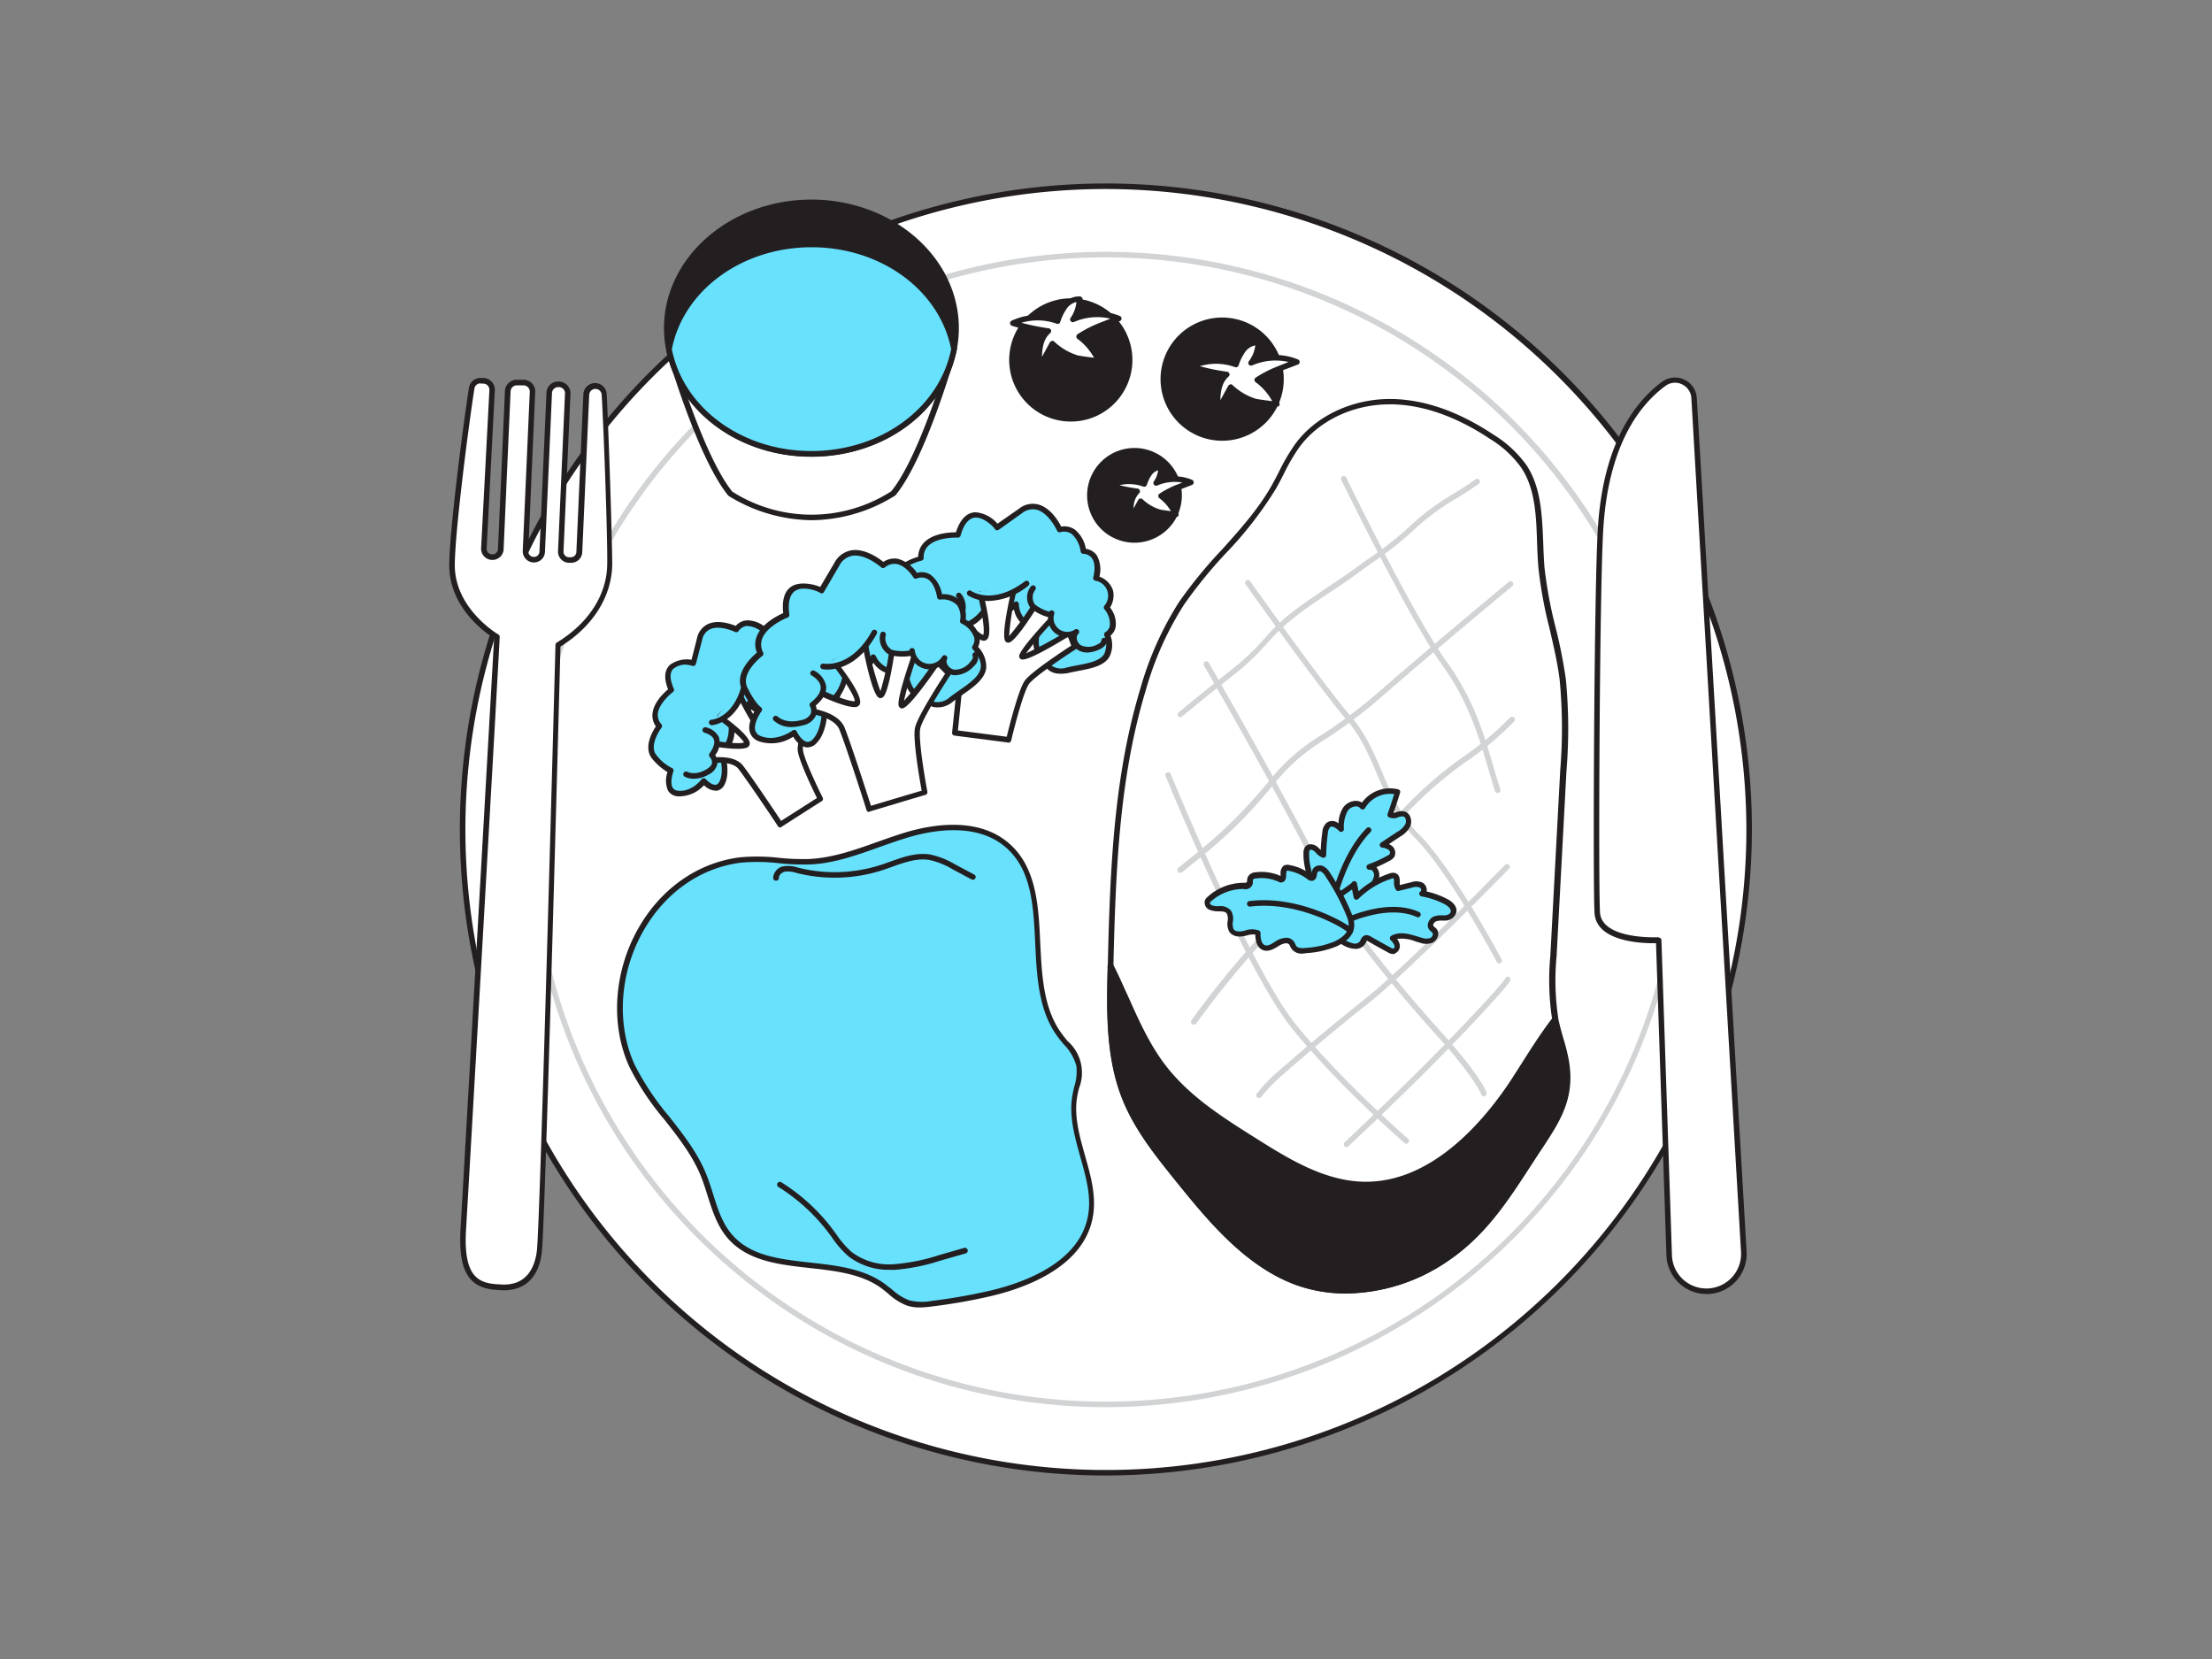 <svg xmlns="http://www.w3.org/2000/svg" viewBox="0 0 400 300"><rect x="0" y="0" width="400" height="300" fill="#808080" stroke="none"/><g id="_431_meal_flatline" data-name="#431_meal_flatline"><circle cx="199.98" cy="150" r="116.32" fill="#fff"/><path d="M200,266.82A116.82,116.82,0,1,1,316.8,150,117,117,0,0,1,200,266.82Zm0-232.64A115.82,115.82,0,1,0,315.8,150,116,116,0,0,0,200,34.18Z" fill="#231f20"/><path d="M200,254.46A104.46,104.46,0,1,1,304.44,150,104.58,104.58,0,0,1,200,254.46Zm0-207.92A103.46,103.46,0,1,0,303.44,150,103.58,103.58,0,0,0,200,46.54Z" fill="#d1d3d4"/><path d="M277.48,208.65c-4.68,7.17-8.71,13.91-15.84,18.81-7.81,5.36-17.83,7.59-26.67,4.56-9.06-3.11-15.69-11.07-21.85-18.68-3.8-4.7-7.66-9.5-9.85-15.21-2.74-7.17-2.63-15.13-2.45-22.86,0-.2,0-.41,0-.61.39-16.85,1-33.94,5.88-50a58.85,58.85,0,0,1,7-15.59c4.95-7.44,12.14-13.1,16.58-20.88,1.44-2.53,2.58-5.26,4.29-7.6,3.94-5.38,10.63-8,17.07-7.94s12.66,2.74,18.1,6.36a19.8,19.8,0,0,1,5.83,5.41c3.38,5.17,2.57,12,3.13,18.3.61,6.81,3,13.33,3.84,20.12a91.71,91.71,0,0,1,.12,16.49q-.9,16.78-1.79,33.57a46.37,46.37,0,0,0,.34,11.48c0,.12,0,.25.07.37.51,2.38,1.39,4.65,1.8,7.05C284.34,199.05,281.05,203.18,277.48,208.65Z" fill="#fff"/><path d="M243.38,233.88a26.6,26.6,0,0,1-8.58-1.39c-9.46-3.25-16.45-11.89-22.07-18.83C209,209,205,204.14,202.8,198.31c-2.84-7.44-2.65-15.74-2.48-23.06v-.6c.42-18.17,1.16-34.48,5.9-50.15a58.83,58.83,0,0,1,7.05-15.73A84.46,84.46,0,0,1,221,99.35c3.18-3.54,6.48-7.21,8.88-11.42.49-.86.95-1.75,1.4-2.63a35.7,35.7,0,0,1,2.93-5c3.76-5.15,10.47-8.25,17.48-8.15,5.92.1,12.1,2.27,18.37,6.44a20.51,20.51,0,0,1,6,5.56c2.62,4,2.79,9,3,13.84.05,1.55.11,3.15.24,4.68a79.36,79.36,0,0,0,2,10.78,91.62,91.62,0,0,1,1.85,9.33,92.68,92.68,0,0,1,.12,16.57l-1.79,33.58a45.74,45.74,0,0,0,.33,11.35c0,.13,0,.24.07.36.22,1,.52,2.09.81,3.09a34.71,34.71,0,0,1,1,4c1.2,6.85-1.57,11-4.78,15.89-.29.43-.59.88-.88,1.33l-1.1,1.69c-4.23,6.53-8.23,12.7-14.88,17.26A33.05,33.05,0,0,1,243.38,233.88Zm7.87-160.76c-6.56,0-12.77,2.95-16.29,7.75a35.4,35.4,0,0,0-2.84,4.89c-.46.89-.92,1.79-1.42,2.66a68.81,68.81,0,0,1-9,11.6,83.19,83.19,0,0,0-7.58,9.31,57.9,57.9,0,0,0-6.92,15.46c-4.71,15.55-5.44,31.79-5.86,49.88v.61c-.17,7.22-.36,15.41,2.42,22.67,2.18,5.68,6,10.46,9.77,15.08,5.53,6.84,12.42,15.36,21.62,18.51,8.21,2.82,18,1.14,26.23-4.49,6.48-4.45,10.43-10.54,14.6-17l1.1-1.7h0l.88-1.33c3.22-4.87,5.76-8.71,4.64-15.17a36.07,36.07,0,0,0-1-3.88c-.3-1-.6-2.08-.83-3.15,0-.13,0-.26-.08-.4a47.18,47.18,0,0,1-.34-11.58l1.79-33.58a92.51,92.51,0,0,0-.11-16.39c-.4-3.11-1.13-6.22-1.83-9.23a79,79,0,0,1-2-10.92c-.14-1.56-.2-3.17-.25-4.73-.16-4.7-.33-9.56-2.8-13.33a19.25,19.25,0,0,0-5.69-5.28c-6.1-4.06-12.1-6.17-17.82-6.27Z" fill="#231f20"/><path d="M277.48,208.65c-4.68,7.17-8.71,13.91-15.84,18.81-7.81,5.36-17.83,7.59-26.67,4.56-9.06-3.11-15.69-11.07-21.85-18.68-3.8-4.7-7.66-9.5-9.85-15.21-2.74-7.17-2.63-15.13-2.45-22.86,0-.2,0-.41,0-.61,3.16,6.22,5.36,13,9.68,18.51s10.41,9.4,16.34,13.11c6.1,3.83,12.55,7.76,19.68,7.93,11.38.3,20.94-9,27.35-18.91,2.32-3.59,4.66-7.5,7.32-10.94,0,.12,0,.25.07.37.51,2.38,1.39,4.65,1.8,7.05C284.34,199.05,281.05,203.18,277.48,208.65Z" fill="#231f20"/><path d="M243.38,233.92a26.61,26.61,0,0,1-8.59-1.39c-9.47-3.26-16.47-11.9-22.09-18.85-3.78-4.68-7.69-9.53-9.93-15.36-2.85-7.45-2.66-15.74-2.49-23.07v-.61a.55.55,0,0,1,.42-.51.54.54,0,0,1,.6.29c1,1.93,1.88,4,2.76,5.89,1.92,4.31,3.92,8.77,6.86,12.53,4.36,5.57,10.38,9.34,16.2,13s12.25,7.67,19.41,7.85c12.61.32,22.27-11.56,26.89-18.67l1.65-2.58c1.79-2.83,3.65-5.75,5.69-8.4a.54.54,0,0,1,.56-.19.55.55,0,0,1,.4.43l.06.34c.23,1,.53,2.09.82,3.09a36.91,36.91,0,0,1,1,4c1.2,6.87-1.58,11.06-4.79,15.92l-.88,1.33-1.1,1.69c-4.23,6.53-8.23,12.7-14.89,17.27A33.05,33.05,0,0,1,243.38,233.92Zm-42.06-57c-.14,6.81-.12,14.34,2.45,21.05,2.18,5.68,6,10.46,9.77,15.07,5.53,6.84,12.42,15.36,21.6,18.51,8.21,2.81,18,1.13,26.19-4.49,6.48-4.45,10.43-10.53,14.6-17l1.1-1.69h0l.88-1.34c3.22-4.85,5.75-8.69,4.63-15.13a36,36,0,0,0-1-3.88c-.23-.78-.46-1.57-.66-2.38-1.74,2.36-3.36,4.91-4.94,7.38-.55.88-1.1,1.74-1.65,2.59-4.74,7.3-14.65,19.5-27.82,19.16-7.45-.18-14.38-4.52-19.95-8-5.9-3.7-12-7.52-16.47-13.24-3-3.87-5.05-8.38-7-12.75C202.51,179.48,201.93,178.17,201.32,176.88Z" fill="#231f20"/><path d="M213.45,129.71a.5.5,0,0,1-.32-.88s4.28-3.57,9.59-7.74a42.26,42.26,0,0,0,5.9-5.6,33.8,33.8,0,0,1,4.25-4.16c2.34-1.88,4.73-3.47,7-5,1.64-1.09,3.33-2.22,5-3.41q1.49-1.1,2.91-2.1a60.88,60.88,0,0,0,7.7-6.15,42.75,42.75,0,0,1,7.44-5.42c1.42-.89,2.76-1.73,3.9-2.58a.51.51,0,0,1,.7.11.5.5,0,0,1-.1.7c-1.18.87-2.54,1.72-4,2.62a41.35,41.35,0,0,0-7.26,5.28,62.19,62.19,0,0,1-7.83,6.25c-.94.67-1.91,1.36-2.9,2.09-1.63,1.21-3.34,2.35-5,3.44-2.3,1.52-4.67,3.1-7,5a33.4,33.4,0,0,0-4.14,4,44,44,0,0,1-6,5.72c-5.3,4.15-9.52,7.68-9.57,7.72A.46.46,0,0,1,213.45,129.71Z" fill="#d1d3d4"/><path d="M213.41,157.82a.51.51,0,0,1-.39-.19.49.49,0,0,1,.07-.7l.43-.35c5.95-4.78,9.87-8,16.08-15.48a35.07,35.07,0,0,1,9.34-8.17,91,91,0,0,0,10.61-8c10.74-9.34,23.17-19.61,23.29-19.71a.5.5,0,1,1,.64.77c-.13.1-12.54,10.36-23.27,19.69a89.91,89.91,0,0,1-10.72,8.11,34.49,34.49,0,0,0-9.12,8c-6.27,7.62-10.23,10.81-16.22,15.63l-.43.35A.51.51,0,0,1,213.41,157.82Z" fill="#d1d3d4"/><path d="M215.87,185.28a.52.52,0,0,1-.29-.09.5.5,0,0,1-.12-.7c.1-.14,9.74-13.71,18.92-21.5,3.19-2.71,5.72-4.71,8-6.46a80.26,80.26,0,0,0,11.47-10.38,73.51,73.51,0,0,1,11-9.48,54.38,54.38,0,0,0,8.21-6.93.49.49,0,0,1,.7,0,.51.51,0,0,1,.05.71,56.16,56.16,0,0,1-8.36,7.07,71,71,0,0,0-10.89,9.34A80.68,80.68,0,0,1,243,157.31c-2.22,1.76-4.75,3.74-7.93,6.44-9.07,7.71-18.65,21.18-18.75,21.32A.5.5,0,0,1,215.87,185.28Z" fill="#d1d3d4"/><path d="M227.67,198.56a.47.47,0,0,1-.3-.1.5.5,0,0,1-.1-.7,31,31,0,0,1,4.28-4.38c2.73-2.38,7.82-6.81,15.42-12.85,7.33-5.82,25-23.94,25.18-24.12a.5.5,0,1,1,.71.7c-.17.18-17.89,18.34-25.27,24.2-7.58,6-12.65,10.45-15.38,12.82a30.34,30.34,0,0,0-4.14,4.23A.51.51,0,0,1,227.67,198.56Z" fill="#d1d3d4"/><path d="M243.51,207.44a.54.54,0,0,1-.37-.16.5.5,0,0,1,0-.71c.06-.06,6.24-5.85,12.66-12.2,7.08-7,16-16.45,16.37-17.44a.53.53,0,0,1,.65-.29.5.5,0,0,1,.3.62c-.46,1.31-11.16,12.44-16.61,17.82-6.44,6.37-12.63,12.16-12.69,12.22A.51.51,0,0,1,243.51,207.44Z" fill="#d1d3d4"/><path d="M270.83,143.4a.51.51,0,0,1-.48-.35c-.44-1.38-.85-2.76-1.26-4.16-1.74-5.92-3.54-12-8.4-18.79-6-8.38-18-33.07-18.16-33.32a.5.5,0,0,1,.23-.67.51.51,0,0,1,.67.23c.12.25,12.1,24.87,18.07,33.17,5,6.9,6.78,13.1,8.55,19.09.41,1.4.82,2.78,1.26,4.14a.5.5,0,0,1-.33.63Z" fill="#d1d3d4"/><path d="M271.1,174.2a.5.5,0,0,1-.44-.27c-.09-.16-8.56-16.12-14.76-22.37-3.45-3.48-5.19-7.56-6.87-11.52-1.49-3.49-2.9-6.79-5.39-9.7-5.41-6.32-18.23-24.45-18.36-24.63a.5.5,0,1,1,.81-.58c.13.18,12.93,18.28,18.31,24.56,2.59,3,4.09,6.55,5.55,10,1.64,3.87,3.35,7.87,6.66,11.21,6.3,6.35,14.58,21.94,14.93,22.6a.5.5,0,0,1-.21.68A.46.46,0,0,1,271.1,174.2Z" fill="#d1d3d4"/><path d="M268.33,198.26a.5.5,0,0,1-.47-.35s-1.05-2.89-7.71-10.28-18.09-20.76-21.77-29.3c-3.53-8.18-20.5-37.7-20.67-38a.5.5,0,1,1,.87-.5c.17.3,17.17,29.86,20.72,38.1,3.63,8.41,15.09,21.79,21.59,29,6.86,7.62,7.88,10.52,7.92,10.64a.51.51,0,0,1-.32.63A.45.45,0,0,1,268.33,198.26Z" fill="#d1d3d4"/><path d="M254.32,206.83a.49.49,0,0,1-.32-.12c-.12-.11-12-10.4-20.35-20.72s-22.29-44.22-22.88-45.66a.5.5,0,1,1,.93-.37c.14.35,14.41,35.17,22.72,45.4s20.11,20.49,20.23,20.59a.51.51,0,0,1,0,.71A.52.52,0,0,1,254.32,206.83Z" fill="#d1d3d4"/><path d="M236.21,154.24a1.4,1.4,0,0,1,.21-.81c.37-.46,1.1-.26,1.54.13s.79.91,1.34,1.08a32.83,32.83,0,0,1,.32-4.09,2,2,0,0,1,.61-1.4c.72-.51,1.65.15,2.27.78a6.53,6.53,0,0,1,.8-3.62c.71-1,2.34-1.4,3.09-.42a5.72,5.72,0,0,1,6.34-2.66c-.42,1.39-.87,2.76-1.36,4.12.75.48,1.75-.4,2.59-.11a1.52,1.52,0,0,1,.6,2,4.27,4.27,0,0,1-1.66,1.63L250,152.84a3,3,0,0,1,1.4.48,1.12,1.12,0,0,1,.36,1.37,1.39,1.39,0,0,1-.61.51,23.66,23.66,0,0,1-3.47,1.6c.79-.13,1.41.86,1.28,1.7a4.07,4.07,0,0,1-1.28,2.09,11.63,11.63,0,0,1-3.93,3.15C239,165.64,236.07,158.14,236.21,154.24Z" fill="#68e1fd"/><path d="M242.24,164.54a4.2,4.2,0,0,1-2.47-.82c-2.81-2-4.16-6.78-4.06-9.49h0a1.8,1.8,0,0,1,.32-1.11,1.2,1.2,0,0,1,.84-.45,2,2,0,0,1,1.42.51l.4.39a.93.93,0,0,0,.14.14,31.76,31.76,0,0,1,.29-3.23,2.42,2.42,0,0,1,.82-1.73,1.72,1.72,0,0,1,2.1.15,5.64,5.64,0,0,1,.85-2.87,2.89,2.89,0,0,1,2.24-1.21,2.06,2.06,0,0,1,1.16.31,6.22,6.22,0,0,1,6.58-2.38.59.59,0,0,1,.3.24.58.58,0,0,1,0,.39c-.37,1.2-.76,2.41-1.18,3.61a4.72,4.72,0,0,0,.56-.13,2.47,2.47,0,0,1,1.53-.09,1.58,1.58,0,0,1,.92.89,2.35,2.35,0,0,1,0,1.82,4.62,4.62,0,0,1-1.84,1.83l-2,1.33a2.1,2.1,0,0,1,.5.29,1.63,1.63,0,0,1,.49,2,2.1,2.1,0,0,1-.8.69q-1.2.66-2.46,1.2a2.18,2.18,0,0,1,.52,1.73,4.57,4.57,0,0,1-1.41,2.36,12.29,12.29,0,0,1-4.11,3.28A4.55,4.55,0,0,1,242.24,164.54ZM237,153.66h0a.2.2,0,0,0-.16.07,1,1,0,0,0-.1.52h0c-.11,2.81,1.36,7.05,3.63,8.64a3.19,3.19,0,0,0,3.19.38,11.6,11.6,0,0,0,3.76-3,3.73,3.73,0,0,0,1.15-1.83,1.2,1.2,0,0,0-.32-1,.49.49,0,0,0-.4-.16.5.5,0,0,1-.25-1,23.83,23.83,0,0,0,3.41-1.56,1.25,1.25,0,0,0,.42-.33.65.65,0,0,0-.24-.72,2.5,2.5,0,0,0-1.17-.39.5.5,0,0,1-.19-.91l2.93-1.94a3.7,3.7,0,0,0,1.48-1.42,1.33,1.33,0,0,0,0-1,.57.57,0,0,0-.33-.35,1.78,1.78,0,0,0-.93.11,2.05,2.05,0,0,1-1.76,0,.5.5,0,0,1-.2-.59c.42-1.18.82-2.38,1.19-3.58a5.25,5.25,0,0,0-5.27,2.54.49.49,0,0,1-.4.24.5.5,0,0,1-.43-.19,1,1,0,0,0-.84-.37,1.91,1.91,0,0,0-1.44.78,6,6,0,0,0-.71,3.34.52.52,0,0,1-.32.46.5.5,0,0,1-.54-.12c-.25-.26-1.13-1.07-1.62-.72a1.67,1.67,0,0,0-.41,1.06,31.86,31.86,0,0,0-.31,4,.51.51,0,0,1-.2.4.53.53,0,0,1-.44.08,3,3,0,0,1-1.19-.85c-.11-.12-.22-.23-.34-.34A1.09,1.09,0,0,0,237,153.66Zm-.8.58h0Z" fill="#231f20"/><path d="M241.18,163.16l-.11,0a.49.49,0,0,1-.38-.59c.07-.33,1.85-8.14,6.43-12.81a.5.5,0,0,1,.72.7c-4.38,4.46-6.16,12.25-6.17,12.33A.51.51,0,0,1,241.18,163.16Z" fill="#231f20"/><path d="M244.88,159.88l.47,2.32a15.57,15.57,0,0,1,6.17-3.78,1,1,0,0,1,.67,0c.74.28.18,1.6.67,2.25l2.42-.59a2.43,2.43,0,0,1,1.78,0c.53.31.68,1.28.13,1.54a14.61,14.61,0,0,1,4.28,1.44c.77.4,1.63,1.15,1.37,2a1.63,1.63,0,0,1-1.5,1,6,6,0,0,0-1.85.2,1.17,1.17,0,0,0-.69,1.55c.16.26.46.4.64.64a1.23,1.23,0,0,1-.58,1.68,2.7,2.7,0,0,1-1.9,0c-1.71-.47-3.59-1.28-5.14-.38a2.6,2.6,0,0,1,.81,1.13,1,1,0,0,1-.47,1.19,1.25,1.25,0,0,1-1-.23c-1.2-.65-2.39-1.31-3.58-2a.76.76,0,0,0-.59-.15c-.27.09-.36.44-.5.7-1.67,3-9.79-3.21-5.32-7.66C241.52,162.32,244.92,160.09,244.88,159.88Z" fill="#68e1fd"/><path d="M251.94,172.53a2,2,0,0,1-1-.33c-1.2-.65-2.4-1.32-3.59-2a.83.83,0,0,0-.21-.1s0,.15-.08.23l-.12.23a2.06,2.06,0,0,1-2.11,1c-2-.14-4.34-2.12-5.15-4.3a4.54,4.54,0,0,1,1.15-5c.16-.15.63-.48,1.51-1.1.7-.49,1.85-1.3,2.11-1.54a.47.47,0,0,1,.34-.27.5.5,0,0,1,.59.39l.29,1.44a16,16,0,0,1,5.71-3.27,1.48,1.48,0,0,1,1,0c.72.28.74,1,.75,1.59a4.56,4.56,0,0,0,0,.54l2-.49a2.83,2.83,0,0,1,2.15.08A1.57,1.57,0,0,1,258,161a1.49,1.49,0,0,1,0,.21,15.27,15.27,0,0,1,3.69,1.35c1,.51,2,1.47,1.61,2.59a2.11,2.11,0,0,1-1.93,1.32l-.6,0a3,3,0,0,0-1.1.15.87.87,0,0,0-.47.52.32.32,0,0,0,0,.29,1.64,1.64,0,0,0,.23.23,2.08,2.08,0,0,1,.4.39,1.45,1.45,0,0,1,.2,1.21,1.91,1.91,0,0,1-1,1.21,3.2,3.2,0,0,1-2.26,0l-.77-.22a6.57,6.57,0,0,0-3.37-.46,2.32,2.32,0,0,1,.43.81,1.46,1.46,0,0,1-.78,1.8A1.15,1.15,0,0,1,251.94,172.53Zm-4.81-3.43a1.56,1.56,0,0,1,.71.23c1.18.68,2.37,1.34,3.57,2,.15.08.44.24.59.19s.23-.34.15-.58a2.4,2.4,0,0,0-.68-.92.5.5,0,0,1-.14-.42.52.52,0,0,1,.24-.37c1.51-.87,3.24-.34,4.77.12l.75.22a2.33,2.33,0,0,0,1.56.05.89.89,0,0,0,.43-.55.44.44,0,0,0-.05-.38.89.89,0,0,0-.22-.21,2,2,0,0,1-.43-.47,1.31,1.31,0,0,1-.12-1.13,1.89,1.89,0,0,1,1-1.14,4,4,0,0,1,1.46-.22l.53,0c.42,0,.95-.22,1.07-.6.17-.58-.62-1.17-1.12-1.43a14.55,14.55,0,0,0-4.14-1.39.51.51,0,0,1-.41-.42.5.5,0,0,1,.28-.52s.06-.12.07-.16a.62.62,0,0,0-.23-.49,2,2,0,0,0-1.41,0l-2.42.59a.48.48,0,0,1-.51-.18,2.38,2.38,0,0,1-.35-1.41c0-.27,0-.64-.11-.67s-.27,0-.34.06a15,15,0,0,0-6,3.66.52.52,0,0,1-.49.12.5.5,0,0,1-.35-.38l-.3-1.46c-.37.27-.9.65-1.66,1.18-.56.39-1.26.88-1.37,1a3.51,3.51,0,0,0-.92,3.94,6,6,0,0,0,4.29,3.66,1.1,1.1,0,0,0,1.16-.53c0-.05.05-.11.08-.17a1.25,1.25,0,0,1,.71-.76A.72.72,0,0,1,247.13,169.1Z" fill="#231f20"/><path d="M242.21,167.56a.5.5,0,0,1-.23-.94c.34-.19,8.54-4.46,14.64-1.7a.51.51,0,0,1,.25.67.49.49,0,0,1-.66.24c-5.66-2.56-13.68,1.63-13.76,1.67A.53.53,0,0,1,242.21,167.56Z" fill="#231f20"/><path d="M240.12,158.23a2.85,2.85,0,0,0-1-1.09,1,1,0,0,0-1.29.36c-.21.45-.09,1.18-.56,1.27a.82.82,0,0,1-.55-.23A8.34,8.34,0,0,0,233,157a.86.86,0,0,0-.61.06c-.65.4,0,1.9-.74,2a7.91,7.91,0,0,0-4.58-.77,1.18,1.18,0,0,0-1,.53c-.15.32,0,.73-.22,1s-.67.35-1.06.35a9.19,9.19,0,0,0-6.14,2.42,1.15,1.15,0,0,0-.34.45,1,1,0,0,0,.68,1.11c1.07.4,2.53-.16,3.21.79s-.15,2.33.44,3.28a2.11,2.11,0,0,0,2.31.57,3.73,3.73,0,0,1,2.48-.11c0,1,.13,2.17,1,2.6s1.77-.19,2.57-.69,1.94-.83,2.52-.09c.19.25.27.56.45.82.48.68,1.44.65,2.24.56a16.21,16.21,0,0,0,5.29-1.18c2.28-1.09,3.46-2.57,2.58-4.93A40.9,40.9,0,0,0,240.12,158.23Z" fill="#68e1fd"/><path d="M235.53,172.44a2.26,2.26,0,0,1-1.95-.83,3.42,3.42,0,0,1-.26-.46,1.69,1.69,0,0,0-.18-.33c-.39-.51-1.35-.11-1.86.21-.87.54-2,1.24-3.05.71S227,169.84,227,169a3.6,3.6,0,0,0-1.55.17l-.33.07c-1.31.3-2.35,0-2.85-.79a3.07,3.07,0,0,1-.27-1.92,2.15,2.15,0,0,0-.15-1.33c-.26-.36-.72-.39-1.45-.4a4.63,4.63,0,0,1-1.52-.22,1.44,1.44,0,0,1-1-1.74,1.6,1.6,0,0,1,.47-.64,9.68,9.68,0,0,1,6.48-2.56c.19,0,.56,0,.63-.12a.73.73,0,0,0,.06-.31,1.7,1.7,0,0,1,.14-.66,1.65,1.65,0,0,1,1.36-.81,8.48,8.48,0,0,1,4.55.66v-.38a1.69,1.69,0,0,1,.57-1.48,1.41,1.41,0,0,1,1-.12,8.77,8.77,0,0,1,3.87,1.68l.12.09c0-.08,0-.2.06-.28a2.38,2.38,0,0,1,.17-.66,1.27,1.27,0,0,1,.74-.66,1.59,1.59,0,0,1,1.23.06,3.26,3.26,0,0,1,1.23,1.27h0a40.45,40.45,0,0,1,4,7.65c.9,2.4,0,4.22-2.84,5.55a16.78,16.78,0,0,1-5.44,1.23A7,7,0,0,1,235.53,172.44Zm-2.93-2.86a1.6,1.6,0,0,1,1.33.63,2.32,2.32,0,0,1,.3.52c.05.1.1.21.16.31.33.45,1.09.44,1.79.36a15.75,15.75,0,0,0,5.12-1.15c2.32-1.09,3-2.42,2.33-4.29a39.32,39.32,0,0,0-3.93-7.46h0a2.39,2.39,0,0,0-.83-.91.63.63,0,0,0-.45,0,.3.3,0,0,0-.17.14,2.46,2.46,0,0,0-.1.41c-.06.38-.17,1-.82,1.14a1.2,1.2,0,0,1-.94-.32,7.87,7.87,0,0,0-3.44-1.5c-.2,0-.25,0-.27,0s-.09.48-.1.66c0,.49,0,1.31-.82,1.45a.57.57,0,0,1-.31,0,7.4,7.4,0,0,0-4.29-.72c-.33,0-.53.13-.59.24a1.19,1.19,0,0,0,0,.32,1.33,1.33,0,0,1-1.68,1.35h0A8.71,8.71,0,0,0,219,163a.78.78,0,0,0-.21.25c-.05.13.15.38.39.47a3.66,3.66,0,0,0,1.19.15,2.48,2.48,0,0,1,2.24.82,2.85,2.85,0,0,1,.33,2,2.41,2.41,0,0,0,.13,1.32c.38.6,1.46.41,1.78.34l.31-.08a3.61,3.61,0,0,1,2.51,0,.5.5,0,0,1,.27.45c0,.77.08,1.84.7,2.15s1.33-.2,2-.63A3.74,3.74,0,0,1,232.6,169.58Z" fill="#231f20"/><path d="M244.18,168.88a.36.36,0,0,1-.14,0,.5.5,0,0,1-.32-.28c-.84-.87-9.11-5.72-17.65-4.66a.5.5,0,0,1-.13-1c9-1.13,17.8,4.12,18.57,5a.56.56,0,0,1,.15.56A.49.49,0,0,1,244.18,168.88Z" fill="#231f20"/><path d="M133.93,155.53c4.09-.5,8.23.5,12.35.32,6.2-.26,11.94-3.14,17.89-4.9s13-2.21,17.77,1.74c9.46,7.81,2.39,24.66,9.69,34.52,1.3,1.76,3.07,3.32,3.47,5.46.35,1.85-.4,3.69-.72,5.54-1.28,7.38,4.27,14.73,2.77,22.06-1.62,7.93-10.47,11.93-18.36,13.72a101.05,101.05,0,0,1-10.22,1.77,10.1,10.1,0,0,1-4.38-.14c-1.75-.58-3.06-2-4.56-3.09-8.07-5.83-21.41-1.46-27.77-9.11-2.57-3.09-3.15-7.33-4.68-11-3-7.27-9.64-12.51-12.9-19.67C107.55,177.89,117,157.61,133.93,155.53Z" fill="#68e1fd"/><path d="M166.35,236.43a7.32,7.32,0,0,1-2.32-.33,10.78,10.78,0,0,1-3.43-2.18c-.42-.34-.83-.68-1.26-1-3.58-2.59-8.36-3.12-13-3.63-5.56-.62-11.31-1.26-14.9-5.56-1.8-2.18-2.66-4.89-3.49-7.52-.38-1.22-.78-2.48-1.26-3.66-1.53-3.69-4.07-6.94-6.54-10.08a48.07,48.07,0,0,1-6.35-9.57c-3.43-7.53-2.84-17.06,1.54-24.87,4.1-7.32,10.84-12.06,18.5-13a34.28,34.28,0,0,1,7,.09,41.94,41.94,0,0,0,5.37.22c4.27-.18,8.42-1.66,12.43-3.09,1.74-.62,3.54-1.26,5.33-1.79,4.41-1.3,12.63-2.8,18.24,1.83,5.24,4.33,5.58,11.4,5.9,18.24.29,5.86.58,11.92,3.88,16.38.32.44.67.86,1,1.29a7.62,7.62,0,0,1,2.14,8.56c-.13.51-.25,1-.34,1.53-.61,3.52.42,7.15,1.41,10.66,1.06,3.72,2.15,7.57,1.36,11.41-1.83,9-12.53,12.69-18.73,14.1a102.77,102.77,0,0,1-10.28,1.79A19.76,19.76,0,0,1,166.35,236.43ZM134,156c-7.34.9-13.8,5.46-17.75,12.5-4.22,7.53-4.8,16.72-1.5,24a48.16,48.16,0,0,0,6.23,9.37c2.51,3.19,5.1,6.49,6.67,10.31.5,1.22.91,2.5,1.3,3.74.83,2.65,1.62,5.16,3.3,7.18,3.33,4,8.63,4.58,14.24,5.21,4.74.52,9.65,1.07,13.44,3.81.45.33.88.68,1.31,1a10.15,10.15,0,0,0,3.12,2,9.65,9.65,0,0,0,4.16.12,103,103,0,0,0,10.17-1.77c6-1.36,16.26-4.89,18-13.33.74-3.6-.27-7.16-1.34-10.94-1-3.62-2.08-7.36-1.43-11.1.09-.53.22-1.06.34-1.59a9,9,0,0,0,.38-3.77,9.1,9.1,0,0,0-2.31-3.92c-.37-.44-.73-.88-1.07-1.34-3.48-4.7-3.78-10.91-4.06-16.93-.34-6.92-.65-13.46-5.55-17.51-5.25-4.33-13.1-2.89-17.31-1.64-1.77.52-3.55,1.16-5.28,1.77-4.09,1.46-8.31,3-12.72,3.15a43.61,43.61,0,0,1-5.5-.22A33.09,33.09,0,0,0,134,156Zm-.06-.5h0Z" fill="#231f20"/><path d="M161.08,229.62a12,12,0,0,1-7.65-2.43,17.77,17.77,0,0,1-3-3.44l-.67-.9a33.58,33.58,0,0,0-9-8.21.5.5,0,0,1,.53-.85,34.78,34.78,0,0,1,9.24,8.45c.22.31.45.61.68.92a17,17,0,0,0,2.82,3.26,11.24,11.24,0,0,0,7.59,2.19,34.78,34.78,0,0,0,8.14-1.63l4.59-1.32a.5.5,0,1,1,.27,1l-4.59,1.31a35.5,35.5,0,0,1-8.37,1.67Z" fill="#231f20"/><path d="M140.31,159.25a.5.5,0,0,1-.5-.48,2.27,2.27,0,0,1,2-2.14,5.82,5.82,0,0,1,2.46.25l.19.05a27.14,27.14,0,0,0,14.79-.52c.56-.18,1.13-.39,1.7-.59,2.32-.83,4.72-1.69,7.21-1.31a14.75,14.75,0,0,1,4.54,1.79l3.47,1.85a.5.5,0,0,1,.21.67.51.51,0,0,1-.68.21l-3.47-1.85A13.76,13.76,0,0,0,168,155.5c-2.23-.35-4.51.47-6.71,1.26-.58.21-1.16.42-1.73.6a28.11,28.11,0,0,1-15.35.54l-.19-.05a5,5,0,0,0-2-.24c-.58.1-1.18.58-1.16,1.12a.5.5,0,0,1-.48.52Z" fill="#231f20"/><path d="M125.39,119.86c-.39-.21-6.56-.92-4,4.91,0,0-4.77,3.55-2.16,6.56,0,0-2.7,3.54-.84,5.63s2.93,2.38,2.93,2.38-1.47,3.88,1.3,4.16,4.65-2.25,4.65-2.25,2.18,2.46,3.29.37-.08-5.69-.08-5.69,2-1,1.81-4.52c0,0,2.66-.27,3.19-4.15,0,0,2.36,2.86,4.88.23,0,0,1.8,4.46,3.72,3,0,0,2,2.59,4.29-.43s5.49-5.59,1.2-8.37c0,0,.92-2.28-2.8-3.25,0,0-.22-3.86-4.25-2.49,0,0-1.66-3.82-4.26-2,0,0-3.09-2.89-5.09-.2,0,0-5.49-2.69-6.64,1.71Z" fill="#68e1fd"/><path d="M123.05,144a4,4,0,0,1-.48,0,2.19,2.19,0,0,1-1.75-1,4.48,4.48,0,0,1-.11-3.38,10.57,10.57,0,0,1-2.69-2.32c-1.78-2-.07-5,.59-5.94A3.35,3.35,0,0,1,118,129c.21-2,2.06-3.72,2.81-4.35-.79-2-.67-3.48.35-4.43a5.14,5.14,0,0,1,3.89-.91l1-3.94a3.6,3.6,0,0,1,2-2.53c1.8-.83,4.13,0,5,.34a2.91,2.91,0,0,1,2-1,5,5,0,0,1,3.3,1.21,2.6,2.6,0,0,1,2-.27,4.65,4.65,0,0,1,2.46,2.3,3.52,3.52,0,0,1,3,.3,3.66,3.66,0,0,1,1.42,2.4A4.15,4.15,0,0,1,149.9,120a2.5,2.5,0,0,1,.23,1.53,4.22,4.22,0,0,1,2,2.71c.27,1.69-1,3.25-2.35,4.9-.34.42-.69.84-1,1.28a3.51,3.51,0,0,1-2.7,1.66,3.15,3.15,0,0,1-2.08-.89,1.74,1.74,0,0,1-1.17.08c-1.21-.34-2.17-2-2.63-2.91a3.28,3.28,0,0,1-2.21.78,3.94,3.94,0,0,1-2.18-.86,4.54,4.54,0,0,1-3,3.56,5.29,5.29,0,0,1-1.74,4.33c.28,1,.94,3.85-.06,5.72a1.88,1.88,0,0,1-1.43,1.1,3.14,3.14,0,0,1-2.27-1A6.08,6.08,0,0,1,123.05,144Zm1.15-23.81a3.51,3.51,0,0,0-2.48.79c-.65.7-.6,1.9.12,3.56a.49.49,0,0,1-.15.6s-2.51,1.9-2.73,3.91a2.44,2.44,0,0,0,.65,1.92.51.51,0,0,1,0,.63s-2.43,3.25-.86,5a7.89,7.89,0,0,0,2.7,2.25.5.5,0,0,1,.32.65c-.2.54-.62,2.13-.12,2.95a1.25,1.25,0,0,0,1,.54c2.45.24,4.18-2,4.2-2.06a.48.48,0,0,1,.38-.2.51.51,0,0,1,.4.17c.26.29,1.15,1.11,1.8,1,.1,0,.39-.05.67-.57,1-1.89-.1-5.27-.12-5.3a.51.51,0,0,1,.25-.6c.06,0,1.67-1,1.54-4.06a.5.5,0,0,1,.45-.52c.09,0,2.28-.31,2.75-3.72a.48.48,0,0,1,.35-.41.51.51,0,0,1,.53.16A3.39,3.39,0,0,0,138,128.1a2.63,2.63,0,0,0,2-1,.49.49,0,0,1,.82.16c.42,1,1.4,2.73,2.27,3a.73.73,0,0,0,.69-.16.49.49,0,0,1,.69.1,2.38,2.38,0,0,0,1.58.83h0a2.6,2.6,0,0,0,1.9-1.26c.34-.45.69-.89,1-1.31,1.21-1.48,2.34-2.87,2.15-4.12a3.58,3.58,0,0,0-1.87-2.22.51.51,0,0,1-.19-.61,1.44,1.44,0,0,0-.1-1.12,3.48,3.48,0,0,0-2.35-1.45.52.52,0,0,1-.38-.46,2.33,2.33,0,0,0-3.58-2,.5.5,0,0,1-.62-.28s-.8-1.8-2-2.14a1.7,1.7,0,0,0-1.5.34.48.48,0,0,1-.62,0,4.45,4.45,0,0,0-2.84-1.21,2.08,2.08,0,0,0-1.5.94.51.51,0,0,1-.62.15s-2.75-1.32-4.53-.49a2.59,2.59,0,0,0-1.41,1.87l-1.15,4.4a.5.5,0,0,1-.69.33A4.09,4.09,0,0,0,124.2,120.22Z" fill="#231f20"/><path d="M127.12,137.75s5.11-1.21,6.81,1,7.16,10.39,7.16,10.39,6.27-4,7.27-4.64c0,0-3.52-7-3.63-8.88s2.18-9.11,2.18-9.11l-2-1.17s-2.92,8.65-3.44,7.59-.07-8.2-.07-8.2l-3.58,0s1.08,7.63.29,7.73-4.16-6.51-4.16-6.51l-3.79,3.72s6.14,4.44,4.75,5.06-7.19-.49-7.19-.49Z" fill="#fff"/><path d="M141.09,149.64a.51.51,0,0,1-.42-.23c0-.08-5.46-8.2-7.13-10.36-1.24-1.59-5-1.12-6.31-.81a.49.49,0,0,1-.45-.12.52.52,0,0,1-.16-.44l.55-3.55a.5.5,0,0,1,.21-.33.52.52,0,0,1,.38-.09c2.1.4,5.69.89,6.77.57-.3-.72-2.59-2.71-4.71-4.24a.49.49,0,0,1-.06-.76l3.79-3.73a.52.52,0,0,1,.43-.14.5.5,0,0,1,.36.27,44.82,44.82,0,0,0,3.49,6,43,43,0,0,0-.56-6.88.51.51,0,0,1,.12-.4.46.46,0,0,1,.38-.17l3.59,0a.48.48,0,0,1,.36.16.51.51,0,0,1,.13.37,62.88,62.88,0,0,0-.11,7.2,63.29,63.29,0,0,0,2.64-6.78.54.54,0,0,1,.3-.31.5.5,0,0,1,.43,0l2,1.16a.5.5,0,0,1,.23.59c-.63,2-2.24,7.48-2.15,8.93s2.61,6.76,3.58,8.69a.49.49,0,0,1-.19.65c-1,.61-7.2,4.59-7.26,4.63A.56.56,0,0,1,141.09,149.64Zm-11-12.72c1.57,0,3.32.31,4.26,1.52,1.5,1.93,5.77,8.31,6.9,10,1.28-.81,5.08-3.25,6.48-4.13-.8-1.63-3.38-7-3.48-8.67s1.57-7.27,2.08-8.91l-1.17-.67c-2.53,7.38-3.23,7.43-3.57,7.45a.64.64,0,0,1-.6-.37c-.48-1-.25-6-.15-7.92l-2.48,0c.37,2.69.8,6.71.22,7.46a.69.69,0,0,1-.44.27c-.34,0-1.1.14-4.36-6.18l-2.88,2.84c2,1.47,4.8,3.76,4.68,4.9a.82.82,0,0,1-.49.67c-1.28.57-5.36-.07-7-.36l-.36,2.34A14.05,14.05,0,0,1,130.07,136.92Z" fill="#231f20"/><path d="M134.64,123.69c-1.53,6.6-5.94,6.95-5.94,6.95" fill="#68e1fd"/><path d="M128.7,131.14a.5.5,0,0,1,0-1c.16,0,4.07-.43,5.5-6.57a.49.49,0,0,1,.6-.37.5.5,0,0,1,.37.6c-1.6,6.88-6.2,7.32-6.39,7.34Z" fill="#231f20"/><path d="M127.57,132s3.89.74,1.18,4.53c0,0,1.63,1.56-.74,3s-3.95.47-3.95.47" fill="#68e1fd"/><path d="M125.46,140.82a3.41,3.41,0,0,1-1.66-.38.5.5,0,0,1,.52-.86c.05,0,1.37.76,3.43-.47.44-.26,1-.68,1-1.2a1.38,1.38,0,0,0-.39-1,.5.5,0,0,1-.06-.65c.53-.74,1.09-1.79.77-2.59s-1.62-1.16-1.64-1.16a.51.51,0,0,1-.39-.59.5.5,0,0,1,.58-.4A3.42,3.42,0,0,1,130,133.3a3.54,3.54,0,0,1-.67,3.24,2.19,2.19,0,0,1,.41,1.47,2.71,2.71,0,0,1-1.51,2A5.47,5.47,0,0,1,125.46,140.82Z" fill="#231f20"/><path d="M135.92,123.63a2.38,2.38,0,0,0,1.83,2.24c.38,0,3.27-.35,3-1.09a2.6,2.6,0,0,0,4.93-.28c-.16,1,1,1.82,2,1.65a3.3,3.3,0,0,0,2.19-1.91,1.37,1.37,0,0,0,.08-1.44" fill="#68e1fd"/><path d="M143.15,126.92a3.2,3.2,0,0,1-2.47-1.22,7.49,7.49,0,0,1-3,.67,2.87,2.87,0,0,1-2.27-2.69.49.49,0,0,1,.45-.54.5.5,0,0,1,.55.44c.08.8.59,1.71,1.39,1.8a7,7,0,0,0,2.42-.56.49.49,0,0,1,.31-.5.5.5,0,0,1,.65.28h0a2.21,2.21,0,0,0,2.07,1.32,2.18,2.18,0,0,0,1.9-1.55.52.52,0,0,1,.59-.36.51.51,0,0,1,.39.57.82.82,0,0,0,.27.69,1.38,1.38,0,0,0,1.14.39,2.93,2.93,0,0,0,1.82-1.65c.21-.41.26-.75.14-.91a.5.5,0,1,1,.79-.61,1.81,1.81,0,0,1,0,2,3.87,3.87,0,0,1-2.55,2.17,2.39,2.39,0,0,1-2-.65l-.19-.21a3.16,3.16,0,0,1-2.21,1.14Z" fill="#231f20"/><path d="M180.33,95.39c-.19-.47-5.08-5.61-7.1,1.37,0,0-6.78-.37-6.69,4.17,0,0-5,1.13-4.85,4.32s.82,4.24.82,4.24-4.13,2.32-1.91,4.59,5.73,1.43,5.73,1.43.1,3.75,2.61,2.73,4.09-5,4.09-5,2.47.54,4.9-2.63c0,0,2.52,1.7,5.83-1.3,0,0,0,4.23,4.11,3.76,0,0-1.69,5.23,1,5.38,0,0-.12,3.74,4.08,2.75s8.9-.87,7.17-6.45c0,0,2.48-1.33-.07-4.89,0,0,2.63-3.55-1.9-5.29,0,0,1.34-4.57-2.27-4.89,0,0-.59-4.78-4.3-3.89,0,0-2.86-6.38-7.08-3.36Z" fill="#68e1fd"/><path d="M191.69,121.82a3.24,3.24,0,0,1-2.11-.68,3.53,3.53,0,0,1-1.15-2.31,1.92,1.92,0,0,1-1.09-.76c-.82-1.2-.43-3.38-.14-4.51a3.74,3.74,0,0,1-2.55-.92,4.37,4.37,0,0,1-1.28-2.41c-2.47,1.84-4.47,1.32-5.31,1-1.93,2.33-3.88,2.57-4.71,2.54-.47,1-2,4.06-4.22,5a2,2,0,0,1-2-.08,3.62,3.62,0,0,1-1.26-2.53,6.65,6.65,0,0,1-5.63-1.66,2.42,2.42,0,0,1-.78-2.1c.2-1.4,1.67-2.54,2.4-3a11.89,11.89,0,0,1-.68-4c-.11-3,3.63-4.37,4.86-4.72A3.73,3.73,0,0,1,167.21,98c1.65-1.6,4.56-1.74,5.65-1.74.75-2.33,1.93-3.55,3.51-3.63a5.82,5.82,0,0,1,4,2.07L184.25,92a4,4,0,0,1,3.52-.77c2.18.59,3.64,3,4.13,4a3.3,3.3,0,0,1,2.46.53,5.74,5.74,0,0,1,2,3.49,2.88,2.88,0,0,1,2,1.21,5.29,5.29,0,0,1,.45,3.82,4,4,0,0,1,2.45,2.45,4.13,4.13,0,0,1-.53,3.13,4.63,4.63,0,0,1,1,3.59,2.72,2.72,0,0,1-.92,1.5,4.82,4.82,0,0,1-.2,3.84c-1,1.64-3.23,2.08-5.6,2.53-.61.12-1.23.24-1.83.38A6.2,6.2,0,0,1,191.69,121.82Zm-3.82-9.3a.51.51,0,0,1,.39.19.49.49,0,0,1,.08.47c-.28.86-.85,3.33-.17,4.32a.91.91,0,0,0,.77.4.49.49,0,0,1,.47.51,2.73,2.73,0,0,0,.81,2,3.07,3.07,0,0,0,2.66.3c.62-.15,1.25-.27,1.87-.39,2.15-.41,4.17-.8,4.93-2.07a4.19,4.19,0,0,0,0-3.37.51.51,0,0,1,.24-.59,1.73,1.73,0,0,0,.77-1.1,4.1,4.1,0,0,0-1-3.05.51.51,0,0,1,0-.59A2.75,2.75,0,0,0,198,105a.49.49,0,0,1-.3-.6s.62-2.2-.22-3.42a2,2,0,0,0-1.61-.83.5.5,0,0,1-.46-.43,5.17,5.17,0,0,0-1.63-3.18,2.48,2.48,0,0,0-2.06-.3.49.49,0,0,1-.57-.28s-1.46-3.19-3.66-3.78a3.08,3.08,0,0,0-2.67.62l-4.21,3a.51.51,0,0,1-.75-.2c-.2-.34-2-2.16-3.6-2-1.11.14-2,1.24-2.56,3.26a.49.49,0,0,1-.51.36s-3.61-.17-5.3,1.46a2.83,2.83,0,0,0-.86,2.2.49.49,0,0,1-.39.5s-4.55,1.08-4.46,3.82c.1,2.94.73,4,.74,4a.51.51,0,0,1,.06.4.46.46,0,0,1-.23.31c-.59.33-2.14,1.43-2.3,2.55a1.47,1.47,0,0,0,.5,1.26c2,2,5.22,1.3,5.25,1.29a.52.52,0,0,1,.42.09.48.48,0,0,1,.2.38c0,.49.2,1.86.85,2.29a1.09,1.09,0,0,0,1.07,0c2.28-.92,3.8-4.72,3.82-4.76a.48.48,0,0,1,.57-.3c.08,0,2.21.39,4.39-2.46a.5.5,0,0,1,.68-.11c.08.06,2.26,1.43,5.21-1.25a.49.49,0,0,1,.54-.09.51.51,0,0,1,.3.46,4,4,0,0,0,1.06,2.64,3.05,3.05,0,0,0,2.49.63Z" fill="#231f20"/><path d="M168.75,112.33s5.37,2.68,5.25,5.86-1.33,14.34-1.33,14.34,8.43,1.07,9.76,1.26c0,0,2-8.73,3.31-10.44s8.58-6.4,8.58-6.4l-.94-2.52s-8.89,5.44-8.56,4.14,5.93-7.23,5.93-7.23l-3.11-2.67s-4.63,7.49-5.4,7,1.12-8.75,1.12-8.75l-6,.5s2.13,8.37.46,7.91-5.95-5.69-5.95-5.69Z" fill="#fff"/><path d="M182.43,134.29h-.07c-1.31-.19-9.67-1.25-9.76-1.27a.49.49,0,0,1-.43-.55c0-.11,1.21-11.18,1.33-14.3.1-2.82-4.92-5.36-5-5.39a.49.49,0,0,1-.27-.38.51.51,0,0,1,.16-.44l3.08-2.71a.5.5,0,0,1,.37-.12.48.48,0,0,1,.35.18c1.58,1.93,4.45,5.07,5.61,5.5.3-.68-.14-3.91-1-7.28a.5.5,0,0,1,.45-.62l6-.5a.52.52,0,0,1,.42.17.54.54,0,0,1,.11.44,45.94,45.94,0,0,0-1.3,8,47.69,47.69,0,0,0,4.67-6.57.47.47,0,0,1,.35-.23.52.52,0,0,1,.4.11l3.11,2.67a.51.51,0,0,1,.17.35.5.5,0,0,1-.13.37,67.11,67.11,0,0,0-5.51,6.43,68.15,68.15,0,0,0,7.51-4.1.48.48,0,0,1,.42-.05.51.51,0,0,1,.31.3l.94,2.52a.51.51,0,0,1-.2.6c-2,1.28-7.46,4.92-8.44,6.26s-2.67,7.86-3.23,10.26A.51.51,0,0,1,182.43,134.29Zm-9.21-2.2c1.64.21,7,.89,8.83,1.14.44-1.83,2.14-8.62,3.29-10.18s6.89-5.34,8.37-6.3l-.59-1.58c-7.63,4.64-8.28,4.17-8.56,4a.64.64,0,0,1-.23-.69c.31-1.23,4.26-5.53,5.7-7.07l-2.27-1.95c-1.43,2.28-4.19,6.49-5.27,6.73a.63.63,0,0,1-.52-.08c-.28-.18-1-.66.75-8.61l-4.78.39c.58,2.38,1.5,6.81.55,7.73a.84.84,0,0,1-.84.21c-1.55-.43-4.78-4.16-5.87-5.46l-2.16,1.9c1.48.86,5,3.18,4.88,6S173.45,129.88,173.22,132.09Z" fill="#231f20"/><path d="M185.64,105.51c-6.18,4.66-10.3,1.74-10.3,1.74" fill="#68e1fd"/><path d="M178.81,108.67a6.82,6.82,0,0,1-3.76-1,.51.51,0,0,1-.11-.7.5.5,0,0,1,.69-.11c.16.11,3.92,2.63,9.71-1.74a.5.5,0,1,1,.6.8A11.87,11.87,0,0,1,178.81,108.67Z" fill="#231f20"/><path d="M173.34,107.64s2.86,3.5-2.29,4.84c0,0,.29,2.56-2.82,2.07s-3.81-2.48-3.81-2.48" fill="#68e1fd"/><path d="M169,115.11a4.89,4.89,0,0,1-.83-.07c-3.37-.54-4.17-2.71-4.2-2.8a.5.5,0,1,1,.94-.33c0,.06.67,1.71,3.42,2.14a2.11,2.11,0,0,0,1.84-.31,1.62,1.62,0,0,0,.4-1.21.51.51,0,0,1,.38-.53c1.48-.39,2.36-1,2.62-1.76A2.82,2.82,0,0,0,173,108a.5.5,0,0,1,.78-.63,3.78,3.78,0,0,1,.77,3.22c-.34,1-1.33,1.82-2.95,2.31a2.42,2.42,0,0,1-.7,1.6A2.63,2.63,0,0,1,169,115.11Z" fill="#231f20"/><path d="M186.79,106.4a2.72,2.72,0,0,0,0,3.3c.3.32,3.12,2.08,3.4,1.22a3,3,0,0,0,4.52,3.36,1.9,1.9,0,0,0,.54,2.89,3.78,3.78,0,0,0,3.31-.07c.54-.23,1.11-.62,1.13-1.21" fill="#68e1fd"/><path d="M196.63,118a3.29,3.29,0,0,1-1.66-.43,2.64,2.64,0,0,1-1.25-2,2.67,2.67,0,0,1,0-.4,3.44,3.44,0,0,1-4.19-3.58,8.25,8.25,0,0,1-3.13-1.6,3.18,3.18,0,0,1,0-3.92.5.5,0,0,1,.69-.14.51.51,0,0,1,.14.7,2.24,2.24,0,0,0-.09,2.67,7.41,7.41,0,0,0,2.6,1.31h0a.5.5,0,0,1,.9.42h0a2.47,2.47,0,0,0,3.76,2.79.5.5,0,0,1,.61.78,1,1,0,0,0-.29.87,1.64,1.64,0,0,0,.75,1.22,3.28,3.28,0,0,0,2.86-.1c.25-.1.82-.39.83-.76a.5.5,0,1,1,1,0c0,.68-.53,1.26-1.43,1.65A5.57,5.57,0,0,1,196.63,118Zm-6.94-7.27h0Z" fill="#231f20"/><path d="M148.56,106.79c-.39-.37-7.37-3.27-6.33,4.42,0,0-6.77,2.56-4.71,7,0,0-4.35,3.25-2.86,6.31s2.63,3.77,2.63,3.77-3,4.06.13,5.31,6.2-1.09,6.2-1.09,1.72,3.62,3.73,1.54,1.81-6.69,1.81-6.69,2.64-.55,3.63-4.7c0,0,3.2.57,5.12-3.79,0,0,1.81,4.14,5.64,1.9,0,0,.62,5.83,3.35,4.79,0,0,1.5,3.7,5.17.92s8.3-4.71,4.2-9.4c0,0,1.84-2.37-2.19-4.74,0,0,1-4.6-4.14-4.34,0,0-.67-5-4.33-3.78,0,0-2.65-4.41-5.89-1.94,0,0-5.54-5-8.35-.21Z" fill="#68e1fd"/><path d="M146.06,135.15l-.3,0a3.85,3.85,0,0,1-2.31-1.94,7.12,7.12,0,0,1-6.22.84,2.58,2.58,0,0,1-1.65-1.7c-.41-1.45.55-3.21,1-4a12.76,12.76,0,0,1-2.41-3.65c-1.42-2.92,1.68-5.83,2.7-6.69a3.94,3.94,0,0,1,0-3c.92-2.28,3.74-3.69,4.76-4.14-.28-2.59.34-4.29,1.83-5s3.83-.2,4.86.27l2.56-4.35A4.31,4.31,0,0,1,154,99.51c2.39-.37,4.88,1.41,5.74,2.1a3.55,3.55,0,0,1,2.63-.56,6.06,6.06,0,0,1,3.44,2.55,3,3,0,0,1,2.44.31,5.63,5.63,0,0,1,2.09,3.54h0a4.33,4.33,0,0,1,3.46,1.32,4.39,4.39,0,0,1,.82,3.28,4.92,4.92,0,0,1,2.5,3.07,2.9,2.9,0,0,1-.25,1.86,5.15,5.15,0,0,1,1.47,3.82c-.25,2-2.24,3.41-4.35,4.88-.54.37-1.1.76-1.63,1.16a4.19,4.19,0,0,1-3.62,1,3.66,3.66,0,0,1-2.11-1.76,2,2,0,0,1-1.4-.26c-1.32-.82-1.88-3.15-2.08-4.36a4,4,0,0,1-2.9.23,4.69,4.69,0,0,1-2.31-1.84c-1.62,2.92-3.81,3.27-4.77,3.27h0c-.88,3.14-2.7,4.2-3.51,4.53,0,1.18-.15,4.81-1.95,6.67A2.29,2.29,0,0,1,146.06,135.15ZM143.62,132l.12,0a.47.47,0,0,1,.33.27c.23.47,1,1.74,1.85,1.88a1.25,1.25,0,0,0,1.07-.48c1.83-1.9,1.67-6.28,1.67-6.32a.49.49,0,0,1,.39-.51c.1,0,2.35-.57,3.25-4.32a.5.5,0,0,1,.58-.38c.11,0,2.85.42,4.58-3.5a.5.5,0,0,1,.45-.3h0a.51.51,0,0,1,.46.3,4.26,4.26,0,0,0,2.21,2.14,3.32,3.32,0,0,0,2.72-.48.51.51,0,0,1,.48,0,.5.5,0,0,1,.27.39c.1,1,.61,3.65,1.72,4.32a1,1,0,0,0,.95.06.5.5,0,0,1,.64.28,2.93,2.93,0,0,0,1.66,1.58,3.28,3.28,0,0,0,2.75-.87c.54-.41,1.1-.8,1.65-1.19,1.93-1.33,3.74-2.6,3.93-4.17.12-1-.36-2.05-1.46-3.31a.51.51,0,0,1,0-.64,1.87,1.87,0,0,0,.28-1.44,4.4,4.4,0,0,0-2.32-2.56.51.51,0,0,1-.24-.54,3.61,3.61,0,0,0-.55-2.78,3.65,3.65,0,0,0-3.08-1,.49.49,0,0,1-.52-.43s-.34-2.43-1.7-3.27a2.23,2.23,0,0,0-2-.11.49.49,0,0,1-.59-.21s-1.27-2.08-3-2.41a2.63,2.63,0,0,0-2.16.61.5.5,0,0,1-.64,0s-2.82-2.48-5.23-2.11a3.3,3.3,0,0,0-2.36,1.78L149,107.05a.48.48,0,0,1-.36.24.52.52,0,0,1-.4-.12c-.34-.25-2.86-1.27-4.39-.36-1,.62-1.42,2.08-1.11,4.33a.49.49,0,0,1-.32.53s-3.61,1.4-4.56,3.74A3.06,3.06,0,0,0,138,118a.51.51,0,0,1-.15.62s-4,3-2.71,5.69c1.38,2.84,2.44,3.57,2.45,3.57a.53.53,0,0,1,.22.34.52.52,0,0,1-.09.38c-.43.58-1.47,2.34-1.14,3.51a1.6,1.6,0,0,0,1,1c2.86,1.13,5.69-1,5.72-1A.46.46,0,0,1,143.62,132Z" fill="#231f20"/><path d="M144.61,128.33s6.39.29,7.65,3.44,4.91,14.56,4.91,14.56,8.69-2.6,10.07-3c0,0-1.78-9.41-1.29-11.62s5.6-10,5.6-10l-2-2.06s-6.31,9.16-6.56,7.75,2.66-9.63,2.66-9.63l-4.19-1.25s-1.28,9.3-2.25,9.15-2.69-9-2.69-9l-5.68,3.1s5.7,7.24,3.88,7.51-8.27-3-8.27-3Z" fill="#fff"/><path d="M157.17,146.83a.5.5,0,0,1-.48-.34c0-.12-3.65-11.44-4.89-14.53-1.13-2.82-7.15-3.13-7.21-3.13a.5.5,0,0,1-.44-.71l1.84-4a.5.5,0,0,1,.29-.26.53.53,0,0,1,.39,0c2.39,1.2,6.61,3.06,7.9,2.93.05-.74-1.8-3.75-4.13-6.72a.48.48,0,0,1-.1-.4.49.49,0,0,1,.25-.34l5.68-3.1a.51.51,0,0,1,.45,0,.49.49,0,0,1,.28.36,49.64,49.64,0,0,0,2.21,8.4,48.3,48.3,0,0,0,1.75-8.51.51.51,0,0,1,.22-.35.52.52,0,0,1,.42-.06l4.18,1.25a.48.48,0,0,1,.3.26.53.53,0,0,1,0,.39,69.68,69.68,0,0,0-2.61,8.76,67.61,67.61,0,0,0,5.63-7.33.5.5,0,0,1,.77-.06l2,2a.49.49,0,0,1,.06.62c-1.4,2.13-5.14,8-5.52,9.78s.8,8.84,1.29,11.42a.51.51,0,0,1-.35.58c-1.37.38-10,3-10.07,3A.32.32,0,0,1,157.17,146.83Zm-11.81-18.94c1.79.18,6.26.92,7.37,3.69s4.06,11.93,4.77,14.13c1.66-.5,7.28-2.18,9.17-2.73-.36-1.93-1.65-9.35-1.21-11.37s4.44-8.24,5.45-9.78l-1.3-1.33c-5.46,7.85-6.3,7.67-6.63,7.59a.64.64,0,0,1-.49-.55c-.24-1.33,1.77-7.28,2.5-9.38l-3.12-.93c-.41,2.82-1.28,8.16-2.22,8.86a.67.67,0,0,1-.52.14c-.32,0-1.27-.2-3-8.75L151.59,120c1.59,2.07,4.42,6,3.9,7.31a.86.86,0,0,1-.71.54c-1.7.24-6.5-2-8.1-2.79Z" fill="#231f20"/><path d="M158.13,114.36c-4,7.23-9.29,6.16-9.29,6.16" fill="#68e1fd"/><path d="M149.62,121.08a4.76,4.76,0,0,1-.88-.07.5.5,0,0,1,.2-1c.2,0,5,.88,8.75-5.91a.5.5,0,0,1,.87.49C155.36,120.38,151.37,121.08,149.62,121.08Z" fill="#231f20"/><path d="M147.05,121.77s4.31,2.17-.14,5.71c0,0,1.4,2.37-1.85,3.24s-4.79-.77-4.79-.77" fill="#68e1fd"/><path d="M143.23,131.47a4.62,4.62,0,0,1-3.32-1.18.49.49,0,0,1,0-.7.5.5,0,0,1,.71,0c.05,0,1.39,1.39,4.29.62a2.31,2.31,0,0,0,1.69-1.13,1.72,1.72,0,0,0-.14-1.37.52.52,0,0,1,.12-.65c1.3-1,1.91-2,1.82-2.88-.13-1.21-1.58-2-1.59-2a.5.5,0,0,1-.23-.67.52.52,0,0,1,.68-.22,4,4,0,0,1,2.13,2.78c.12,1.16-.51,2.35-1.88,3.52a2.61,2.61,0,0,1,0,1.86,3.21,3.21,0,0,1-2.36,1.72A7.65,7.65,0,0,1,143.23,131.47Z" fill="#231f20"/><path d="M159.64,114.73A2.88,2.88,0,0,0,161,118c.43.18,3.94.68,3.84-.28a3.17,3.17,0,0,0,5.86,1.32c-.51,1.11.56,2.46,1.78,2.59a4,4,0,0,0,3.2-1.5,1.69,1.69,0,0,0,.58-1.67" fill="#68e1fd"/><path d="M172.81,122.1h-.35a2.75,2.75,0,0,1-2-1.39,1.75,1.75,0,0,1-.19-.42,3.74,3.74,0,0,1-3,.66,3.78,3.78,0,0,1-2.64-2.33,9,9,0,0,1-3.75-.18,3.4,3.4,0,0,1-1.7-3.79.5.5,0,0,1,1,.18,2.41,2.41,0,0,0,1.1,2.68,7.62,7.62,0,0,0,3.16.13.5.5,0,0,1,.44-.45.51.51,0,0,1,.55.45h0a2.66,2.66,0,0,0,4.93,1.11.5.5,0,0,1,.89.47,1.07,1.07,0,0,0,.09,1,1.76,1.76,0,0,0,1.28.88,3.5,3.5,0,0,0,2.78-1.34c.2-.22.65-.75.49-1.14a.49.49,0,0,1,.27-.65.51.51,0,0,1,.65.27,2.09,2.09,0,0,1-.68,2.2A4.77,4.77,0,0,1,172.81,122.1Z" fill="#231f20"/><path d="M106.08,71.32l-1.26,28.5a1.5,1.5,0,0,1-1.58,1.44h-.36a1.51,1.51,0,0,1-1.44-1.58l1.26-28.5a1.62,1.62,0,0,0-1.55-1.69H101A1.63,1.63,0,0,0,99.32,71L98.05,99.76a1.52,1.52,0,0,1-1.58,1.45h0A1.52,1.52,0,0,1,95,99.63L96.3,70.89a1.62,1.62,0,0,0-1.55-1.7l-1.22,0a1.62,1.62,0,0,0-1.7,1.55L90.57,99.31A1.51,1.51,0,0,1,89,100.75h0a1.51,1.51,0,0,1-1.44-1.58L89,70.53a1.63,1.63,0,0,0-1.55-1.66l-.48,0a1.6,1.6,0,0,0-1.67,1.37c-1.07,6.89-3.46,25.32-3.56,31.79-.14,8.46,8.12,13.18,8.12,13.18s-5.61,99.42-6.08,107.12c-.58,9.51,2.82,10.31,7,10.5s6.36-2.58,6.78-6.69c.63-6.08,3.36-109.47,3.36-109.47,6-3.61,9.23-8.91,9.35-14.47.1-4.29-.58-23.66-1-30.88a1.63,1.63,0,0,0-1.55-1.53h0A1.63,1.63,0,0,0,106.08,71.32Z" fill="#fff"/><path d="M91.18,233.32h-.41c-2.06-.09-4.2-.32-5.68-2s-2.08-4.56-1.81-9.07c.45-7.4,5.72-100.76,6.07-106.82-1.47-.92-8.24-5.57-8.11-13.46.09-6.28,2.4-24.34,3.56-31.86A2.11,2.11,0,0,1,87,68.35l.48,0a2.13,2.13,0,0,1,2,2.17L88,99.19a1,1,0,0,0,.26.73,1,1,0,0,0,.71.33,1,1,0,0,0,.75-.26,1,1,0,0,0,.33-.7l1.26-28.62a2.14,2.14,0,0,1,2.22-2l1.22,0a2.15,2.15,0,0,1,1.48.69,2.1,2.1,0,0,1,.55,1.53L95.53,99.65a1,1,0,0,0,.26.73,1.05,1.05,0,0,0,.7.33,1,1,0,0,0,1.06-1L98.82,71a2.11,2.11,0,0,1,.69-1.47A2.05,2.05,0,0,1,101,69h.14a2.11,2.11,0,0,1,1.47.69,2.08,2.08,0,0,1,.55,1.52l-1.26,28.5a1,1,0,0,0,.26.73,1,1,0,0,0,.7.33l.37,0a1,1,0,0,0,1-1l1.26-28.5h0a2.14,2.14,0,0,1,2.22-2,2.12,2.12,0,0,1,2,2c.36,7,1,26.54,1,30.91-.13,5.78-3.54,11.14-9.36,14.74-.18,7.08-2.74,103.31-3.35,109.24C97.6,230.73,95.1,233.32,91.18,233.32Zm-4.28-164a1.12,1.12,0,0,0-1.11.94c-1.16,7.5-3.46,25.49-3.55,31.72-.13,8.06,7.79,12.7,7.87,12.75a.48.48,0,0,1,.25.46c0,1-5.62,99.5-6.08,107.12-.26,4.17.25,6.9,1.55,8.34s3.13,1.55,5,1.63c4.87.19,6-3.82,6.27-6.24.61-6,3.32-108.4,3.35-109.43a.51.51,0,0,1,.24-.42c5.67-3.42,9-8.55,9.11-14,.1-4.36-.59-23.9-1-30.84a1.13,1.13,0,0,0-2.25,0l-1.26,28.5a2,2,0,0,1-2.1,1.92h-.36a2,2,0,0,1-1.39-.65,2,2,0,0,1-.53-1.45l1.26-28.5A1.11,1.11,0,0,0,101.13,70H101A1.13,1.13,0,0,0,99.82,71L98.55,99.79a2,2,0,0,1-2.1,1.92,2,2,0,0,1-1.39-.66,2,2,0,0,1-.53-1.44L95.8,70.87a1.1,1.1,0,0,0-.29-.81,1.15,1.15,0,0,0-.78-.37l-1.22,0a1.08,1.08,0,0,0-.81.29,1.17,1.17,0,0,0-.37.78L91.07,99.33a2,2,0,0,1-.66,1.4,2,2,0,0,1-1.44.52,2,2,0,0,1-1.43-.65A2,2,0,0,1,87,99.14L88.5,70.5a1.12,1.12,0,0,0-1.07-1.13l-.48,0Z" fill="#231f20"/><path d="M289.41,96.09c-.65,11.87-.89,63.37-.57,68.92s11.1,5,11.1,5l1.9,56.88a6.76,6.76,0,0,0,7.15,6.57h0a6.77,6.77,0,0,0,6.36-7.15L306.34,72a3.44,3.44,0,0,0-5.47-2.58C296.32,72.73,290.28,80.13,289.41,96.09Z" fill="#fff"/><path d="M308.59,234a7.26,7.26,0,0,1-7.25-7.07l-1.88-56.37c-2.23.05-10.81-.15-11.12-5.47s-.08-57.16.57-69c.87-15.94,6.83-23.52,11.67-27.07a3.95,3.95,0,0,1,6.26,3l9,154.31a7.27,7.27,0,0,1-6.83,7.67Zm-8.65-64.46a.51.51,0,0,1,.34.13.48.48,0,0,1,.16.35l1.9,56.88a6.22,6.22,0,0,0,2,4.45,6.27,6.27,0,0,0,8.92-.45,6.22,6.22,0,0,0,1.57-4.53L305.85,72a2.93,2.93,0,0,0-1.69-2.5,2.88,2.88,0,0,0-3,.29c-4.67,3.42-10.41,10.77-11.26,26.32l-.5,0,.5,0c-.65,11.8-.88,63.49-.57,68.86.29,5,10.47,4.52,10.58,4.51Z" fill="#231f20"/><path d="M172.48,63.14s-5.44,19.36-11,26.07a27.17,27.17,0,0,1-29.43.06C126.51,82.43,121,63.14,121,63.14h6.16a28.8,28.8,0,0,1,39.18,0Z" fill="#fff"/><path d="M146.78,94.07a29.12,29.12,0,0,1-15-4.38l-.11-.1c-5.57-6.85-11-25.52-11.19-26.32a.5.5,0,0,1,.08-.43.48.48,0,0,1,.4-.2h6a29.31,29.31,0,0,1,39.58,0h6a.48.48,0,0,1,.4.2.52.52,0,0,1,.08.44c-.22.79-5.53,19.53-11.06,26.25a.52.52,0,0,1-.11.1A28.89,28.89,0,0,1,146.78,94.07ZM132.42,88.9a26.7,26.7,0,0,0,28.75-.06c4.83-5.93,9.66-21.82,10.65-25.2h-5.5a.51.51,0,0,1-.35-.15,28.32,28.32,0,0,0-38.48,0,.51.51,0,0,1-.35.15h-5.49C122.66,67,127.56,82.86,132.42,88.9Z" fill="#231f20"/><path d="M172.85,59.34a19.82,19.82,0,0,1-.37,3.8c-2.08,10.74-12.82,18.92-25.75,18.92S123.06,73.88,121,63.14a19.82,19.82,0,0,1-.37-3.8c0-12.54,11.7-22.71,26.12-22.71S172.85,46.8,172.85,59.34Z" fill="#231f20"/><path d="M146.73,82.6c-13.06,0-24.11-8.14-26.28-19.36a20.22,20.22,0,0,1-.38-3.9c0-12.82,12-23.25,26.66-23.25s26.66,10.43,26.66,23.25a20.22,20.22,0,0,1-.38,3.9C170.84,74.46,159.79,82.6,146.73,82.6Zm0-45.43c-14.11,0-25.58,9.94-25.58,22.17a19,19,0,0,0,.36,3.7c2.07,10.71,12.68,18.48,25.22,18.48S169.88,73.75,172,63a19,19,0,0,0,.36-3.7C172.31,47.11,160.84,37.17,146.73,37.17Z" fill="#231f20"/><path d="M172.48,63.14c-2.08,10.74-12.82,18.92-25.75,18.92S123.06,73.88,121,63.14c2.07-10.75,12.81-18.93,25.75-18.93S170.41,52.39,172.48,63.14Z" fill="#68e1fd"/><path d="M146.73,82.56c-13,0-24.08-8.13-26.24-19.33a.54.54,0,0,1,0-.18c2.15-11.21,13.19-19.34,26.24-19.34S170.82,51.84,173,63.05a.54.54,0,0,1,0,.18C170.81,74.43,159.77,82.56,146.73,82.56ZM121.49,63.14c2.12,10.68,12.71,18.42,25.24,18.42S169.85,73.82,172,63.14c-2.11-10.68-12.7-18.43-25.24-18.43S123.6,52.46,121.49,63.14Z" fill="#231f20"/><circle cx="193.64" cy="65.1" r="10.6" fill="#231f20"/><path d="M193.63,76.23a11.14,11.14,0,1,1,8.79-4.29A11.1,11.1,0,0,1,193.63,76.23Zm0-21.19a10.05,10.05,0,1,0,6.17,2.12A10.05,10.05,0,0,0,193.65,55Z" fill="#231f20"/><circle cx="221.05" cy="68.57" r="10.6" fill="#231f20"/><path d="M221,79.7a11.14,11.14,0,1,1,8.79-4.29h0A11.1,11.1,0,0,1,221,79.7Zm0-21.19a10.05,10.05,0,1,0,6.17,2.12A10.07,10.07,0,0,0,221.06,58.51Zm8.35,16.57h0Z" fill="#231f20"/><path d="M194.09,57.77a6.41,6.41,0,0,0,1.18-3.66,3.1,3.1,0,0,0-2.65,1.25,9,9,0,0,0-1.37,2.71,10.7,10.7,0,0,0-8.11.37,39.28,39.28,0,0,0,6.44,1.38c-1.76,1.51-1.75,4.19-1.59,6.5l2.29-4.19a11.59,11.59,0,0,0,4.39,2.6c.43.14,4,.58,4,.56a11.12,11.12,0,0,0-3.5-4.42,21.56,21.56,0,0,1,3.91-2c.35-.14,3.19-1.27,3.22-1.25A10.53,10.53,0,0,0,194.09,57.77Z" fill="#fff"/><path d="M188,66.82h-.11a.51.51,0,0,1-.39-.45c-.15-2.28-.11-4.57,1.07-6.18A39.36,39.36,0,0,1,183,58.92a.52.52,0,0,1-.35-.44.51.51,0,0,1,.29-.49,11.12,11.12,0,0,1,8-.55,8.57,8.57,0,0,1,1.28-2.4,3.62,3.62,0,0,1,3.09-1.43.51.51,0,0,1,.45.5,7,7,0,0,1-.58,2.74,10.68,10.68,0,0,1,7.35.3h0a.5.5,0,0,1-.11.94c-.26.08-2,.77-2.68,1l-.46.18a22.15,22.15,0,0,0-3.24,1.59,11.52,11.52,0,0,1,3.1,4.18.51.51,0,0,1-.09.54c-.38.42-4.52-.42-4.55-.43a12.22,12.22,0,0,1-4.1-2.27l-2,3.63A.51.51,0,0,1,188,66.82Zm2.29-5.19a.5.5,0,0,1,.35.14,10.88,10.88,0,0,0,4.2,2.48c.25.08,1.95.31,3,.45a10.62,10.62,0,0,0-3-3.43.51.51,0,0,1,0-.82,21.61,21.61,0,0,1,4-2.06l.46-.18,1.5-.59a10.57,10.57,0,0,0-6.6.61.5.5,0,0,1-.6-.75,5.92,5.92,0,0,0,1.05-2.87A2.94,2.94,0,0,0,193,55.67a8.77,8.77,0,0,0-1.28,2.58.49.49,0,0,1-.64.29,10.1,10.1,0,0,0-6.36-.17,41.49,41.49,0,0,0,4.92,1,.49.49,0,0,1,.42.35.51.51,0,0,1-.16.52c-1.13,1-1.45,2.55-1.47,4.28l1.41-2.59a.5.5,0,0,1,.37-.26Z" fill="#231f20"/><path d="M226.32,65.62A6.4,6.4,0,0,0,227.49,62a3.13,3.13,0,0,0-2.65,1.24,9.4,9.4,0,0,0-1.37,2.72,10.66,10.66,0,0,0-8.11.37,39.5,39.5,0,0,0,6.44,1.38c-1.76,1.51-1.74,4.19-1.59,6.5l2.3-4.2a11.27,11.27,0,0,0,4.39,2.6c.42.15,4,.59,4,.57a10.92,10.92,0,0,0-3.5-4.43,21.65,21.65,0,0,1,3.92-2c.34-.13,3.18-1.26,3.22-1.25A10.57,10.57,0,0,0,226.32,65.62Z" fill="#fff"/><path d="M220.21,74.67h-.1a.52.52,0,0,1-.4-.46c-.15-2.27-.1-4.56,1.08-6.17a40.79,40.79,0,0,1-5.57-1.26.52.52,0,0,1-.36-.44.5.5,0,0,1,.29-.49,11,11,0,0,1,8-.55,8.54,8.54,0,0,1,1.27-2.4,3.64,3.64,0,0,1,3.1-1.43.5.5,0,0,1,.44.5,6.79,6.79,0,0,1-.58,2.73,10.7,10.7,0,0,1,7.36.31h0a.5.5,0,0,1-.11.94c-.26.09-2,.78-2.68,1l-.46.18a21.65,21.65,0,0,0-3.24,1.59,11.52,11.52,0,0,1,3.1,4.18.47.47,0,0,1-.09.53c-.38.42-4.51-.41-4.55-.42a12.17,12.17,0,0,1-4.1-2.28l-2,3.64A.51.51,0,0,1,220.21,74.67Zm2.3-5.2a.52.52,0,0,1,.35.14,10.82,10.82,0,0,0,4.2,2.49c.24.08,1.94.31,3,.44a10.48,10.48,0,0,0-3-3.43.5.5,0,0,1,0-.82,21.88,21.88,0,0,1,4-2.05l.45-.18,1.5-.6a10.61,10.61,0,0,0-6.59.62.51.51,0,0,1-.59-.15.5.5,0,0,1,0-.6A5.87,5.87,0,0,0,227,62.46a2.91,2.91,0,0,0-1.74,1.06,9,9,0,0,0-1.29,2.57.5.5,0,0,1-.64.3,10,10,0,0,0-6.36-.17,39.54,39.54,0,0,0,4.92,1,.5.5,0,0,1,.27.88c-1.13,1-1.45,2.54-1.48,4.27l1.42-2.59a.5.5,0,0,1,.36-.25Z" fill="#231f20"/><circle cx="205.15" cy="89.58" r="8.03" fill="#231f20"/><path d="M205.14,98.14a8.56,8.56,0,0,1-6.74-13.83,8.56,8.56,0,1,1,13.51,10.53h0A8.59,8.59,0,0,1,205.14,98.14Zm0-16a7.48,7.48,0,1,0,4.6,1.58A7.47,7.47,0,0,0,205.16,82.09Zm6.32,12.42h0Z" fill="#231f20"/><path d="M209.14,87.34a4.81,4.81,0,0,0,.89-2.77,2.38,2.38,0,0,0-2,.94,7.11,7.11,0,0,0-1,2.06,8.07,8.07,0,0,0-6.14.28,31.06,31.06,0,0,0,4.87,1.05c-1.33,1.14-1.32,3.17-1.2,4.92l1.74-3.18a8.63,8.63,0,0,0,3.32,2c.33.11,3.06.44,3,.43A8.35,8.35,0,0,0,210,89.69a16.94,16.94,0,0,1,3-1.53c.27-.1,2.42-1,2.44-.94A8,8,0,0,0,209.14,87.34Z" fill="#fff"/><path d="M204.52,94.32h-.11a.52.52,0,0,1-.39-.46,7.55,7.55,0,0,1,.73-4.59,30.88,30.88,0,0,1-4.05-.93.49.49,0,0,1-.35-.44.5.5,0,0,1,.28-.49,8.52,8.52,0,0,1,6.06-.45,6.1,6.1,0,0,1,.95-1.75,2.82,2.82,0,0,1,2.45-1.13.51.51,0,0,1,.44.5,5.32,5.32,0,0,1-.35,1.89,8,8,0,0,1,5.41.31h0a.51.51,0,0,1-.1.94c-.21.07-1.51.58-2,.77l-.36.15a16.15,16.15,0,0,0-2.29,1.11,8.9,8.9,0,0,1,2.25,3.1.49.49,0,0,1-.09.53c-.37.41-3.55-.28-3.58-.29a9.32,9.32,0,0,1-3-1.65L205,94.06A.51.51,0,0,1,204.52,94.32Zm1.74-4.18a.52.52,0,0,1,.35.14,8,8,0,0,0,3.13,1.85c.18.06,1.23.2,2,.31a7.72,7.72,0,0,0-2.09-2.35.53.53,0,0,1-.2-.42.51.51,0,0,1,.23-.4,16.83,16.83,0,0,1,3-1.57l.37-.14.75-.3a8,8,0,0,0-4.54.54.5.5,0,0,1-.6-.75,4.41,4.41,0,0,0,.76-2,2.2,2.2,0,0,0-1.09.73,6.62,6.62,0,0,0-.95,1.92.5.5,0,0,1-.64.29,7.6,7.6,0,0,0-4.3-.25,28.08,28.08,0,0,0,3.27.61.5.5,0,0,1,.26.87A3.72,3.72,0,0,0,205,91.91l.83-1.51a.47.47,0,0,1,.36-.25Z" fill="#231f20"/></g></svg>